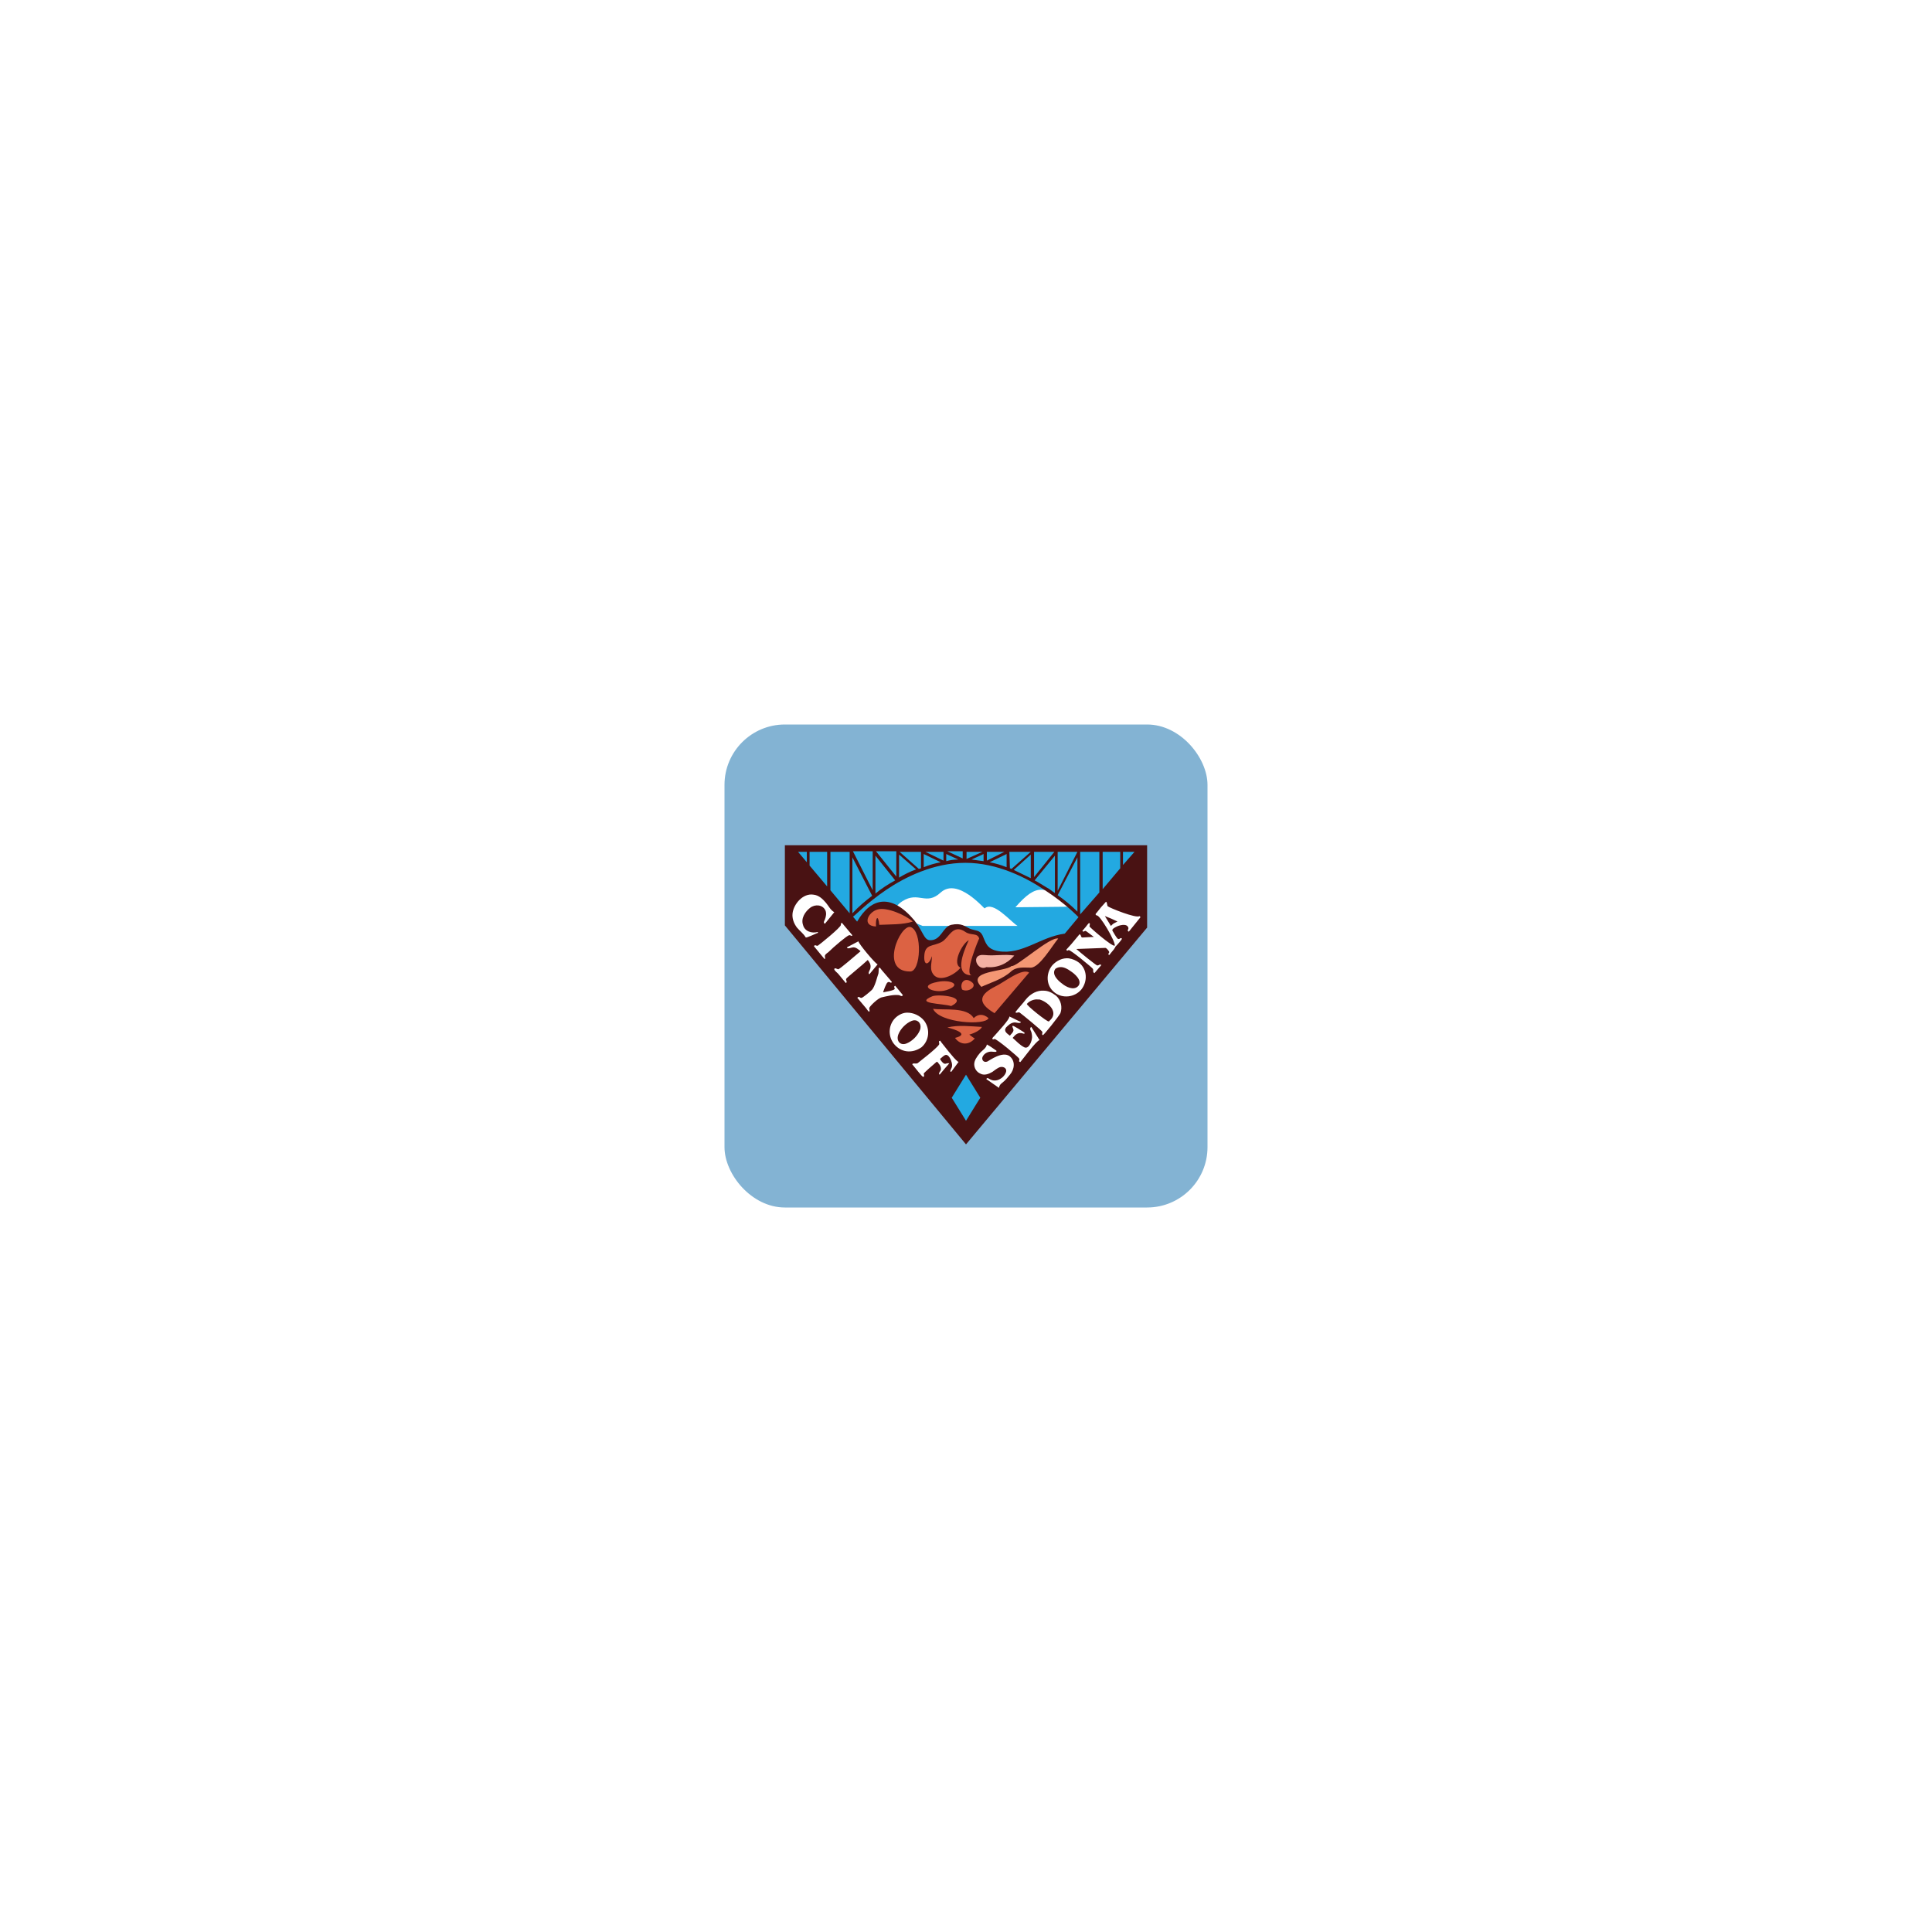 <svg width="128" height="128" viewBox="0 0 128 128" fill="none" xmlns="http://www.w3.org/2000/svg">
<rect width="128" height="128" fill="white"/>
<rect x="48" y="48" width="32" height="32" rx="4" fill="#83B3D3"/>
<path d="M52.254 56.182L63.927 69.964L75.564 56.255L52.254 56.182Z" fill="#23A9E1"/>
<path d="M61.127 61.346H67.418C66.946 61.055 65.818 59.673 65.237 60.182C65.2 60.218 63.455 58.109 62.328 59.127C61.346 60.036 60.873 59.018 59.782 59.709C58.473 60.582 60.509 61.055 61.127 61.346ZM70.837 60.073L67.273 60.109C68.691 58.473 69.309 58.655 70.837 60.073Z" fill="white"/>
<path d="M74.4 57.309V56.436H75.164L74.4 57.309ZM56.509 60.727C56.545 60.764 57.382 59.855 58.727 58.946C59.964 58.109 61.855 57.164 63.964 57.164C66.073 57.164 68 58.145 69.236 58.982C70.582 59.855 71.418 60.727 71.454 60.764L70.546 61.855C68.909 62.073 67.746 63.273 66.145 63.018C65.346 62.873 65.309 62.436 65.091 61.964C64.909 61.6 64.618 61.673 64.254 61.527C63.927 61.382 63.709 61.127 63.018 61.273C62.436 61.418 62.364 62.327 61.6 62.291C61.2 62.255 61.164 61.709 60.582 60.982C59.091 59.2 57.731 59.422 56.786 61.058L56.509 60.727ZM53.455 56.436V57.127L52.873 56.436H53.455ZM73.055 56.436H74.218V57.527L73.055 58.909V56.436ZM71.564 60.582V56.436H72.836V59.127L71.564 60.582ZM71.382 56.8V60.4C70.982 60 70.546 59.636 70.073 59.309L71.382 56.8ZM69.891 56.691V59.164C69.709 59.054 69.564 58.909 69.346 58.8C69.091 58.654 68.836 58.473 68.546 58.327L69.891 56.691ZM68.291 56.618V58.182C67.927 58 67.527 57.818 67.164 57.636L68.291 56.618ZM68.509 56.436H69.855L68.509 58.109V56.436ZM70.073 56.436H71.382L70.073 59.018V56.436ZM66.873 56.436H68.291L67.018 57.564C66.982 57.564 66.945 57.527 66.909 57.527L66.873 56.436ZM66.691 56.582V57.455C66.327 57.309 65.964 57.2 65.564 57.127L66.691 56.582ZM65.164 56.582V57.054C64.909 57.018 64.654 56.982 64.364 56.946L65.164 56.582ZM62.691 56.582L63.491 56.946C63.2 56.946 62.946 56.982 62.691 57.054V56.582ZM61.2 56.582L62.327 57.127C61.927 57.2 61.564 57.309 61.2 57.455V56.582ZM62.509 57.018L61.309 56.436H62.509V57.018ZM63.782 56.873L62.764 56.4H63.782V56.873ZM64.036 56.436H65.091L64.036 56.909V56.436ZM65.382 56.436H66.546L65.382 57.018V56.436ZM60.873 57.564L59.6 56.436H61.018V57.527L60.873 57.564ZM59.564 56.618L60.691 57.6C60.291 57.745 59.927 57.927 59.564 58.145V56.618ZM58 56.691L59.309 58.327C58.836 58.582 58.4 58.873 58 59.2V56.691ZM56.473 56.8L57.782 59.346C57.309 59.709 56.873 60.073 56.473 60.509V56.8ZM57.818 58.982L56.509 56.4H57.818V58.982ZM59.382 58.073L58.036 56.4H59.382V58.073ZM54.8 58.727L53.636 57.346V56.436H54.8V58.727ZM55.018 56.436H56.291V60.509L55.018 58.982V56.436ZM52 56V61.309L64 75.818L76 61.455V56H52Z" fill="#491213"/>
<path d="M63.055 72.727L64 71.2L64.946 72.727L64 74.254L63.055 72.727Z" fill="#23A9E1"/>
<path d="M65.891 67.127C64.654 66.4 64.945 65.855 65.963 65.345C66.509 65.091 67.709 64.109 68.182 64.436L65.891 67.127ZM65.054 68.036C64.327 68 63.491 67.891 62.764 68.073C63.2 68.182 64.291 68.509 63.273 68.764C63.636 69.273 64.218 69.236 64.582 68.8C64.436 68.727 64.327 68.618 64.218 68.545C64.618 68.436 64.982 68.218 65.054 68.036ZM65.491 67.454C65.163 67.164 64.8 67.164 64.509 67.454C64.073 66.691 62.545 66.945 61.818 66.836C62.218 67.782 65.309 67.964 65.491 67.454ZM63.018 66.654C62.436 66.473 60.545 66.509 61.782 66C62.182 65.855 64.218 66.036 63.018 66.654ZM63.745 65.564C63.563 65.164 63.891 64.691 64.364 65.055C64.8 65.345 64.145 65.782 63.745 65.564ZM62.691 65.6C61.854 65.855 60.764 65.309 62.109 65.055C62.945 64.873 63.818 65.236 62.691 65.6C62.727 65.6 62.654 65.6 62.691 65.6ZM61.745 63.345C61.563 63.927 61.2 64.036 61.236 63.345C61.273 62.509 61.818 62.727 62.4 62.4C62.873 62.145 63.127 61.164 63.964 61.745C64.327 62 64.763 61.782 64.873 62.182C64.873 62.145 63.818 64.618 64.4 64.618C63.236 64.618 63.745 63.236 64.182 62.291C63.745 62.509 63.054 63.855 63.636 64.109C63.345 64.509 62.4 65.055 61.927 64.654C61.527 64.291 61.745 63.818 61.745 63.345ZM60.291 64.364C58.254 64.364 59.636 61.236 60.327 61.418C61.127 61.673 61.018 64.4 60.291 64.364ZM58.036 61.382C57.091 61.345 57.491 60.436 58.145 60.255C58.764 60.073 60.036 60.654 60.473 61.054C59.818 61.273 58.982 61.236 58.254 61.273C58.182 60.545 58 60.8 58.036 61.382Z" fill="#DC6243"/>
<path d="M65.018 65.382C63.964 64.291 66.582 64.4 67.018 64C67.309 64.109 69.564 62.036 70.109 62.182C69.709 62.655 68.873 64.109 68.291 64.109C67.818 64.109 67.346 64.036 66.982 64.364C66.436 64.873 65.564 65.127 65.018 65.382Z" fill="#F49774"/>
<path d="M65.346 64.073C64.764 64.4 64.218 63.164 65.237 63.273C65.891 63.345 66.582 63.2 67.2 63.309C66.728 63.855 66.073 64.145 65.346 64.073Z" fill="#F4B1A4"/>
<path d="M57.491 63.6C57.6 63.745 57.709 63.891 57.672 64.109C57.672 64.254 57.454 64.473 57.6 64.545L58.145 63.891C58 63.855 56.873 62.509 56.873 62.364L56.109 62.764C56.145 62.909 56.4 62.764 56.545 62.764C56.727 62.764 56.873 62.909 57.018 63.018C56.618 63.345 55.636 64.218 55.527 64.218C55.491 64.218 55.273 64.073 55.273 64.218C55.273 64.291 55.491 64.473 55.527 64.509L56.036 65.127C56.182 65.055 56 64.945 56.072 64.836C56.109 64.764 57.236 63.855 57.491 63.6ZM56.254 61.964C56.363 61.927 56.4 62.073 56.472 61.964L55.891 61.273C55.818 61.164 55.709 61.054 55.709 61.273C55.745 61.418 54.254 62.618 54.182 62.654C54.072 62.691 54 62.545 53.927 62.691C54.109 62.909 54.254 63.091 54.436 63.309C54.509 63.382 54.545 63.455 54.618 63.527C54.691 63.6 54.654 63.382 54.654 63.382C54.618 63.273 54.763 63.164 54.873 63.091C55.236 62.727 56.145 61.964 56.254 61.964ZM54.182 61.745C53.782 61.855 53.309 61.709 53.2 61.273C53.054 60.836 53.345 60.4 53.672 60.145C54 59.891 54.509 59.927 54.691 60.327C54.763 60.509 54.727 60.727 54.654 60.909C54.618 61.018 54.509 61.127 54.654 61.2C54.873 60.945 55.054 60.691 55.273 60.436C55.018 60.291 54.909 60.036 54.727 59.818C54.509 59.564 54.254 59.309 53.891 59.273C53.2 59.164 52.582 59.891 52.509 60.509C52.472 60.836 52.582 61.164 52.8 61.455C52.982 61.673 53.236 61.855 53.382 62.109C53.454 62.145 54.036 61.855 54.145 61.818C54.218 61.818 54.182 61.782 54.182 61.745C54 61.818 54.182 61.745 54.182 61.745ZM63.454 70.327C63.2 70.145 62.509 69.236 62.363 69.055L62.291 68.945L62.218 68.982C62.182 69.018 62.254 69.127 62.218 69.2C62.036 69.491 60.873 70.364 60.8 70.436C60.654 70.509 60.509 70.4 60.436 70.509C60.618 70.727 61.091 71.345 61.163 71.345C61.273 71.345 61.2 71.164 61.2 71.127C61.236 71.055 61.818 70.545 62.036 70.364C62.109 70.291 62.182 70.473 62.254 70.545C62.327 70.654 62.363 70.8 62.327 70.909C62.291 70.982 62.145 71.127 62.254 71.2C62.4 71.018 62.8 70.545 62.873 70.473C62.945 70.4 62.727 70.473 62.763 70.436C62.691 70.473 62.582 70.509 62.509 70.436C62.472 70.436 62.254 70.182 62.291 70.145C62.4 70.073 62.509 69.927 62.654 69.891C62.873 69.855 63.018 70.254 63.054 70.4C63.091 70.545 63.091 70.691 63.018 70.8C62.982 70.909 62.909 70.982 63.018 71.018L63.527 70.327C63.527 70.364 63.491 70.364 63.454 70.327C63.418 70.327 63.491 70.364 63.454 70.327ZM60.109 67.091C59.854 67.091 59.6 67.2 59.382 67.382C58.873 67.818 58.8 68.582 59.2 69.127C59.672 69.745 60.436 69.818 61.054 69.382C61.563 68.945 61.636 68.182 61.236 67.636C60.945 67.273 60.509 67.091 60.109 67.091ZM60.545 67.6C60.873 67.564 61.091 67.891 60.945 68.254C60.8 68.618 60.436 68.982 60.072 69.127C59.636 69.309 59.345 68.945 59.527 68.509C59.672 68.145 60.036 67.782 60.4 67.636C60.436 67.636 60.472 67.6 60.545 67.6ZM59.527 65.927C59.636 65.927 59.745 66.073 59.818 65.927L59.309 65.309C59.163 65.382 59.309 65.454 59.273 65.527C59.2 65.636 58.654 65.709 58.509 65.745C58.545 65.6 58.727 65.127 58.8 65.091C58.945 64.982 59.018 65.2 59.091 65.055L58.436 64.291C58.363 64.218 58.291 64.036 58.218 64.145C58.218 64.145 58.218 64.509 58.182 64.545C58.145 64.618 57.963 65.418 57.745 65.6C57.636 65.709 57.2 66.073 57.091 66.109C56.982 66.145 56.909 65.964 56.8 66.109L57.382 66.8C57.418 66.836 57.527 67.018 57.563 67.018C57.672 67.055 57.563 66.8 57.6 66.764C57.636 66.654 58.182 66.109 58.436 66.073C58.763 66 59.163 65.891 59.527 65.927C59.6 65.927 59.454 65.927 59.527 65.927ZM68.327 68.364C68.363 68.509 68.4 68.691 68.363 68.836C68.327 69.055 68.145 69.527 67.854 69.382C67.563 69.236 67.345 68.982 67.091 68.764C67.272 68.545 67.454 68.364 67.782 68.473C67.854 68.509 67.927 68.473 67.854 68.4C67.745 68.327 67.127 67.927 67.091 67.964C67.018 68.036 67.2 68.182 67.127 68.327C67.091 68.436 66.982 68.509 66.909 68.618C66.727 68.473 66.472 68.327 66.654 68.073C66.8 67.927 66.945 67.782 67.163 67.745C67.309 67.709 67.6 67.855 67.636 67.709C67.382 67.6 67.127 67.454 66.873 67.345C66.909 67.527 66.073 68.4 65.891 68.618C65.854 68.654 65.745 68.764 65.745 68.8C65.745 68.909 65.891 68.836 65.891 68.836C66 68.8 67.491 70.036 67.527 70.145C67.563 70.218 67.491 70.291 67.527 70.327C67.527 70.327 67.563 70.364 67.6 70.364C67.709 70.254 68.654 68.945 68.873 68.909C68.691 68.618 68.509 68.327 68.327 68.036C68.182 68.109 68.291 68.291 68.327 68.364ZM66.873 69.964C66.4 69.636 65.563 70.254 65.418 70.327C65.163 70.436 64.982 70.182 65.127 69.964C65.236 69.782 65.454 69.673 65.672 69.673C65.745 69.673 66 69.709 66 69.673C66.036 69.636 66.036 69.636 66 69.6C65.782 69.454 65.6 69.309 65.382 69.2C65.345 69.454 65.054 69.6 64.909 69.782C64.727 70 64.545 70.254 64.545 70.509C64.545 70.764 64.691 71.018 64.945 71.127C65.2 71.273 65.491 71.164 65.745 71.018C65.891 70.909 66.036 70.8 66.182 70.727C66.4 70.618 66.727 70.727 66.654 71.018C66.582 71.273 66.327 71.491 66.073 71.564C65.927 71.6 65.782 71.6 65.636 71.527C65.527 71.491 65.418 71.345 65.345 71.491L66.182 72.073C66.218 71.891 66.291 71.818 66.436 71.709C66.618 71.564 66.763 71.382 66.909 71.2C67.2 70.873 67.309 70.291 66.873 69.964ZM73.272 59.745C73.272 59.782 73.272 59.782 73.272 59.745L72.945 60.109L72.654 60.473C72.582 60.545 72.545 60.582 72.654 60.654C72.836 60.545 73.927 62.4 73.854 62.654C73.672 62.727 72.218 61.455 72.182 61.382C72.182 61.345 72.254 61.127 72.145 61.164C72.109 61.164 71.963 61.382 71.927 61.418L71.709 61.673C71.782 61.782 71.818 61.673 71.927 61.673C72 61.709 72.363 62 72.472 62.073C72.291 62.073 71.854 62.109 71.782 62.109C71.563 62.145 71.672 61.964 71.527 61.891L70.982 62.545L70.654 62.909C70.654 62.909 70.654 62.909 70.654 62.945C70.727 63.018 70.691 62.982 70.8 62.945C70.909 62.909 72.363 64.109 72.4 64.182C72.472 64.291 72.363 64.4 72.509 64.473L72.945 63.964C72.982 63.927 72.982 63.927 72.945 63.927C72.836 63.855 72.836 63.964 72.691 63.964C72.582 63.927 71.636 63.164 71.309 62.873L73.236 62.8C73.309 62.8 73.491 63.018 73.491 63.091C73.454 63.164 73.382 63.236 73.491 63.273C73.6 63.127 73.709 63.018 73.818 62.873L73.854 62.8C73.891 62.8 73.891 62.764 73.891 62.727L73.927 62.691C74.036 62.582 74.363 62.218 74.327 62.182C74.218 62.073 74.182 62.291 74.036 62.182C73.963 62.109 73.745 61.745 73.709 61.673C73.636 61.564 73.854 61.455 73.927 61.418C74.109 61.309 74.691 61.127 74.763 61.491C74.763 61.564 74.691 61.636 74.727 61.673C74.727 61.673 74.763 61.745 74.8 61.709L75.563 60.764C75.527 60.727 75.527 60.727 75.491 60.691C75.309 60.873 73.491 60.145 73.382 60.036C73.345 59.964 73.345 59.745 73.272 59.745ZM73.2 60.691C73.491 60.8 73.745 60.909 74.036 61.054C73.963 61.091 73.891 61.127 73.818 61.164C73.745 61.2 73.672 61.273 73.6 61.345L73.2 60.691ZM70.8 63.491C70.4 63.455 70 63.636 69.709 63.964C69.272 64.509 69.309 65.309 69.854 65.745C70.4 66.182 71.2 66.073 71.636 65.564C72.073 65.018 72.036 64.218 71.491 63.782C71.309 63.636 71.054 63.527 70.8 63.491ZM70.291 64.073C70.509 64.073 70.763 64.218 70.909 64.327C71.2 64.509 71.709 64.945 71.454 65.309C71.454 65.273 71.491 65.273 71.418 65.345C71.127 65.636 70.618 65.382 70.363 65.164C70.109 64.982 69.636 64.545 69.927 64.182C70.036 64.109 70.145 64.073 70.291 64.073ZM69.163 65.636C68.727 65.6 68.291 65.818 67.963 66.218C67.745 66.509 67.491 66.764 67.272 67.055C67.345 67.164 67.454 67.018 67.563 67.091C67.672 67.164 69.054 68.291 69.054 68.364C69.091 68.473 68.982 68.509 69.091 68.582C69.127 68.618 70.145 67.345 70.254 67.127C70.4 66.727 70.291 66.254 69.963 65.964C70 66 70.036 66 69.963 65.964C69.672 65.745 69.418 65.636 69.163 65.636ZM68.763 66.218C68.8 66.218 68.836 66.218 68.873 66.218C69.382 66.364 70.109 66.982 69.636 67.527C69.563 67.6 69.636 67.527 69.491 67.673C69.418 67.745 67.963 66.582 68.036 66.509C68.182 66.327 68.509 66.182 68.763 66.218Z" fill="white"/>
</svg>
